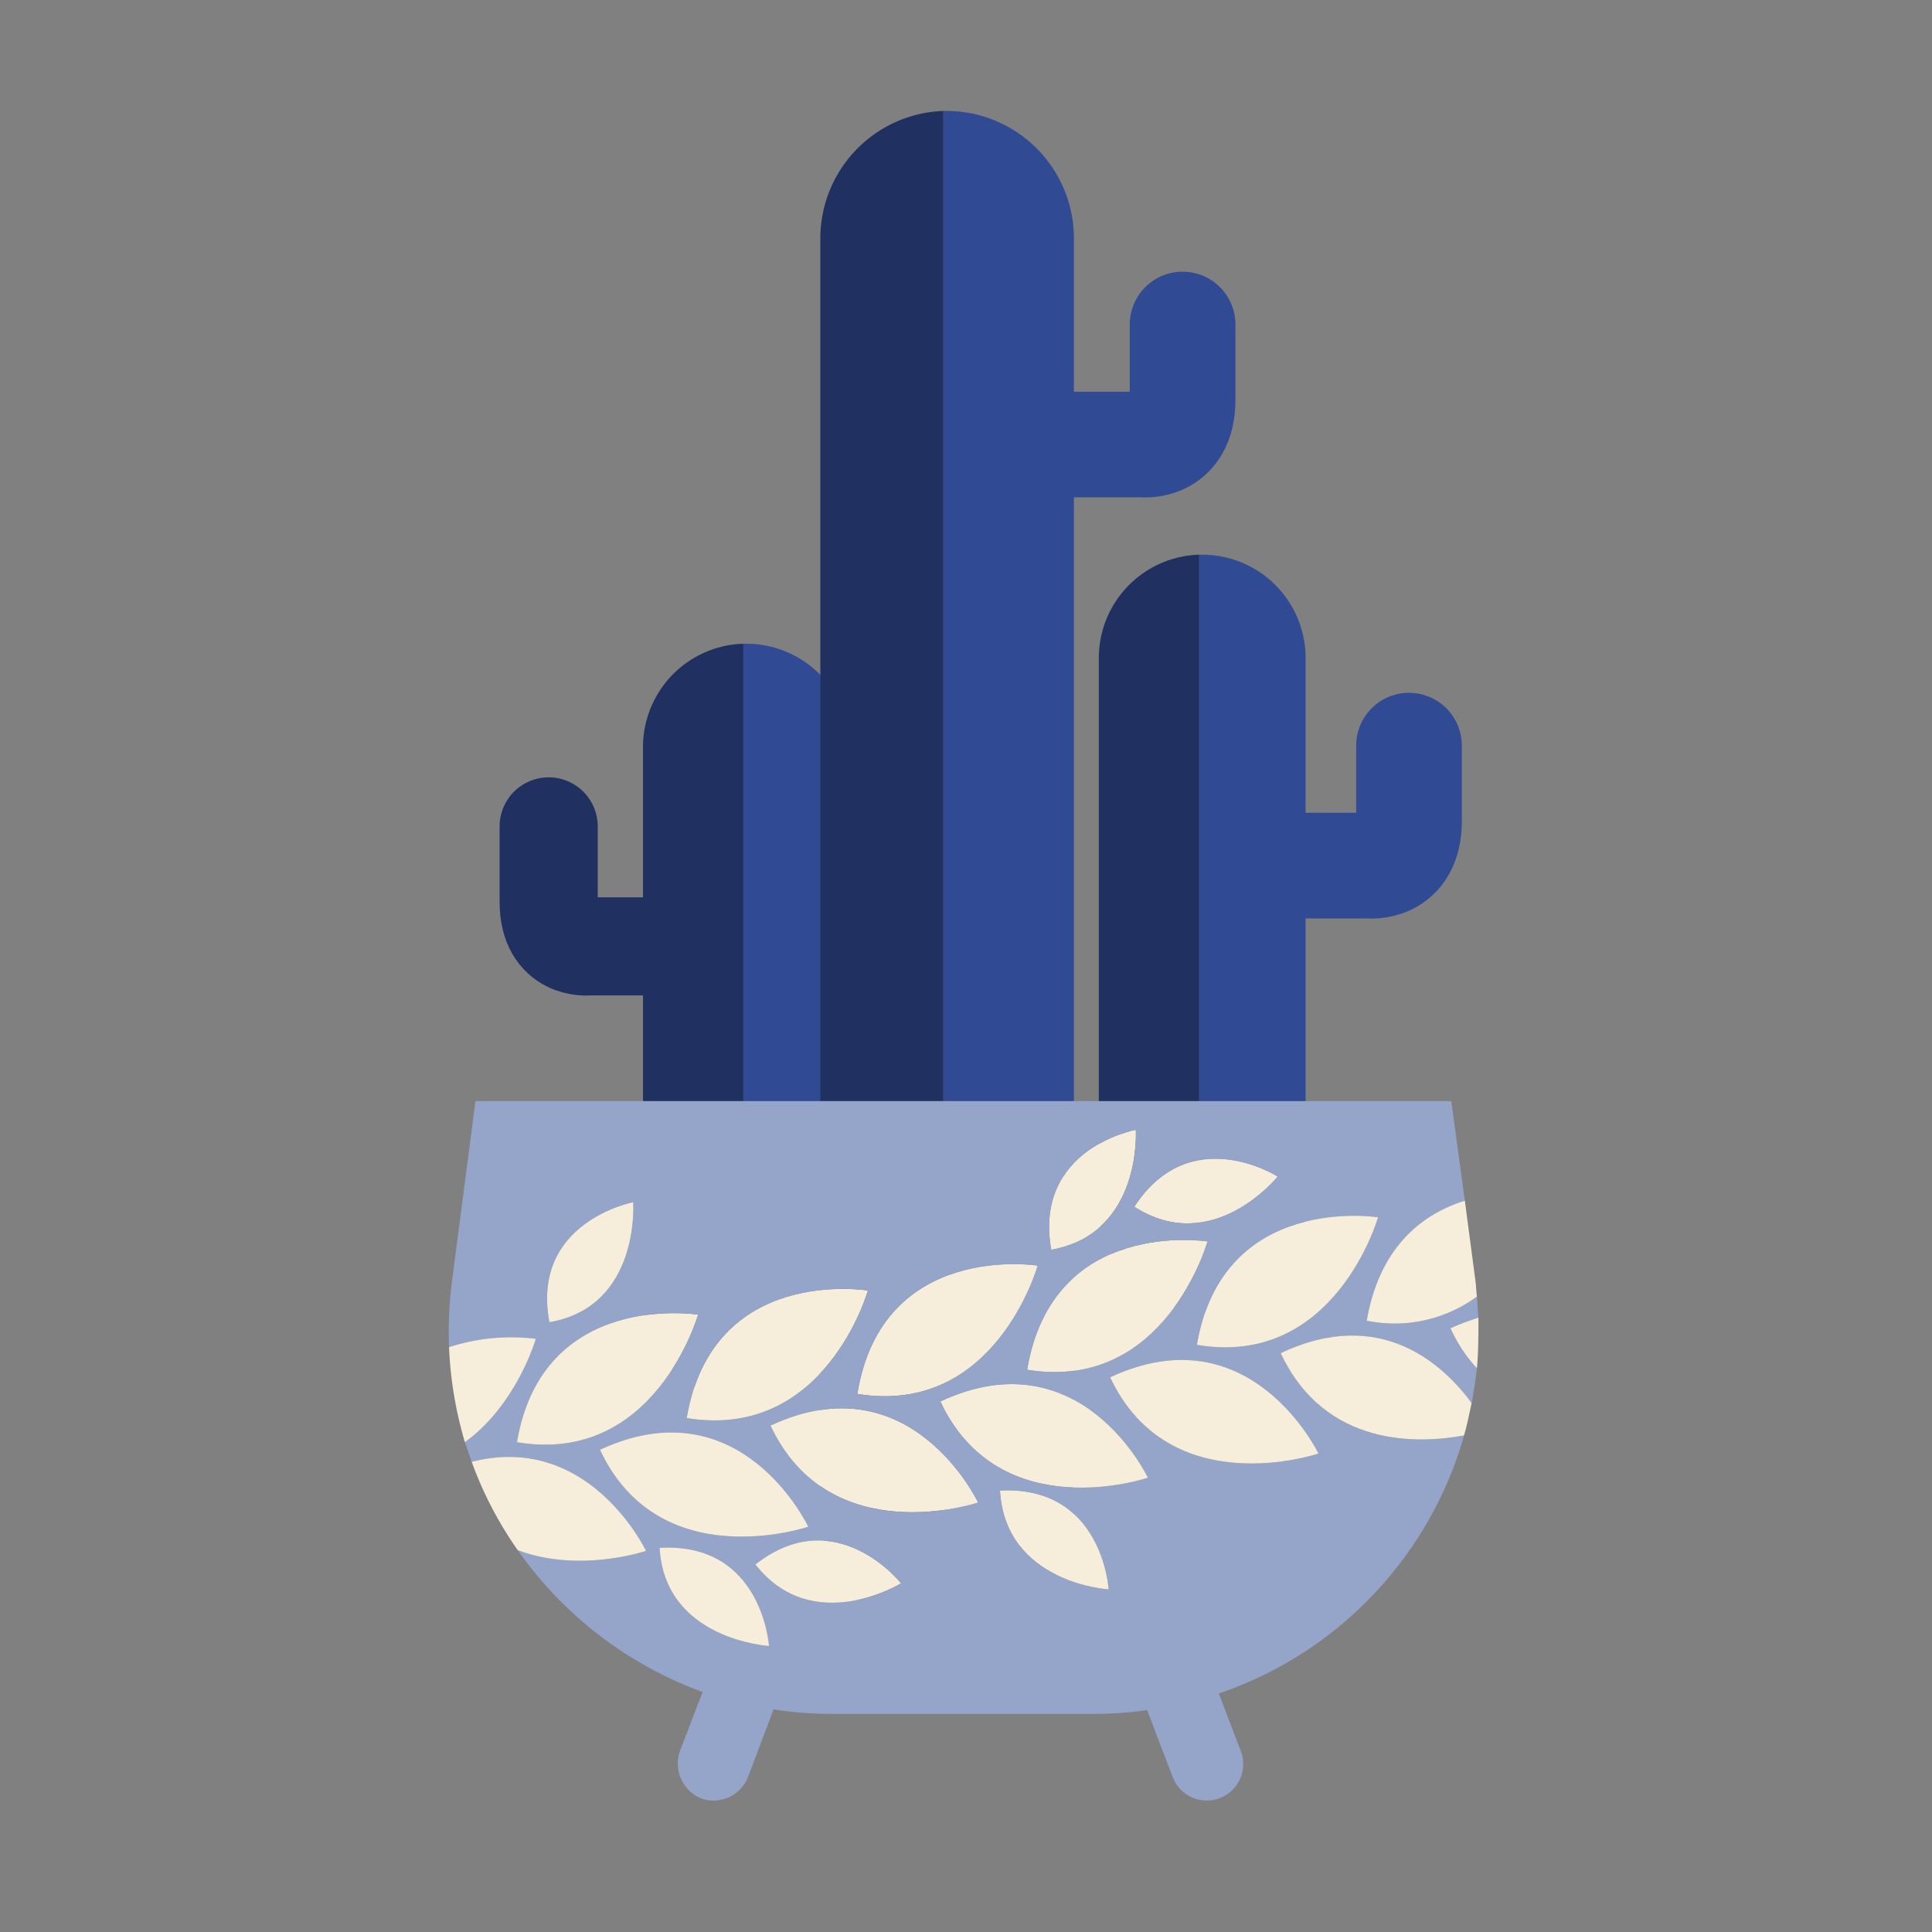 <svg xmlns="http://www.w3.org/2000/svg" width="256" height="256" viewBox="0 0 256 256"><rect x="0" y="0" width="256" height="256" fill="#808080" stroke="none"/><title>cactus</title><g id="Symbols"><path d="M159.3,73.5h-.4V173.8h.4A13.8,13.8,0,0,0,173,160.1V87.2A13.7,13.7,0,0,0,159.3,73.5Z" fill="#304a93"/><path d="M145.6,87.2v72.9a13.8,13.8,0,0,0,13.3,13.7V73.5A13.7,13.7,0,0,0,145.6,87.2Z" fill="#203061"/><path d="M98.9,85.3h-.4V185.6h.4a13.8,13.8,0,0,0,13.7-13.7V99A13.7,13.7,0,0,0,98.9,85.3Z" fill="#304a93"/><path d="M85.2,99v72.9a13.8,13.8,0,0,0,13.3,13.7V85.3A13.7,13.7,0,0,0,85.2,99Z" fill="#203061"/><path d="M125.5,14.7H125V216.9h.5a16.8,16.8,0,0,0,16.8-16.8V31.5A16.9,16.9,0,0,0,125.5,14.7Z" fill="#304a93"/><path d="M108.7,31.5V200.1A16.9,16.9,0,0,0,125,216.9V14.7A16.9,16.9,0,0,0,108.7,31.5Z" fill="#203061"/><path d="M139.2,58.9h12.2s5.3.6,5.3-5.9V43" fill="none" stroke="#304a93" stroke-linecap="round" stroke-miterlimit="10" stroke-width="14"/><path d="M169.3,114.7h12.1s5.3.6,5.3-5.9v-10" fill="none" stroke="#304a93" stroke-linecap="round" stroke-miterlimit="10" stroke-width="14"/><path d="M90.1,125.4H78s-5.3.6-5.3-5.9v-10" fill="none" stroke="#203061" stroke-linecap="round" stroke-miterlimit="10" stroke-width="13"/><path d="M192.2,176a34.4,34.4,0,0,1,3.7-1.4c-.1-.9-.1-1.8-.2-2.8a18.4,18.4,0,0,1-14.6,3.2c1.7-9.9,7.5-14.2,13-15.9l-1.8-13.2H63l-3.1,23.8a52.3,52.3,0,0,0-.4,8.8A26.7,26.7,0,0,1,71,177.4s-2.5,8.7-9.4,13.7l.9,2.6c15.6-4,23.1,11.8,23.1,11.8s-8.8,3-17-.1a51.5,51.5,0,0,0,24.5,18.8l-3,7.8a5,5,0,0,0,2.8,6.3,4.9,4.9,0,0,0,6.2-2.8l3.4-9a49,49,0,0,0,7.7.6h34.9a50.9,50.9,0,0,0,6.9-.5l3.4,8.9a4.8,4.8,0,1,0,9-3.5l-2.9-7.6A50.8,50.8,0,0,0,194,190.2c-5.9,1.1-18.4,1.7-24.3-10.9,13.3-6.3,21.6,1.6,25.3,6.6.3-1.5.5-3,.7-4.6A19.5,19.5,0,0,1,192.2,176Zm-22.9-20.1s-8.6,10.7-19,4C157.7,148.5,169.3,155.9,169.3,155.9Zm-9.3,8.6s-5.6,20-23.9,17C139.5,161.2,160,164.5,160,164.5Zm-9.5-14.8s.9,13.7-11.2,15.9C136.9,152.2,150.5,149.7,150.5,149.7Zm-13,18s-5.6,20-23.9,17C116.9,164.4,137.5,167.7,137.5,167.7ZM115,171s-5.6,19.9-24,16.9C94.4,167.6,115,171,115,171ZM83.9,159.3s1,13.8-11.1,15.9C70.3,161.9,83.9,159.3,83.9,159.3ZM68.5,191.1c3.4-20.2,24-16.9,24-16.9S86.8,194.2,68.5,191.1Zm11,1c18.7-8.7,27.6,10.2,27.6,10.2S87.4,209,79.5,192.1Zm7.9,13c13.6-.8,14.5,13,14.5,13S88.1,217.3,87.4,205.1Zm12.7,2.2c10.7-8.4,19.3,2.5,19.3,2.5S107.7,217,100.1,207.3Zm2-18.4c18.6-8.7,27.5,10.2,27.5,10.2S110,205.7,102.1,188.9Zm30.4,8.6c13.6-.7,14.4,13.1,14.4,13.1S133.2,209.8,132.5,197.5Zm-7.9-11.8c18.6-8.7,27.5,10.1,27.5,10.1S132.5,202.5,124.6,185.7Zm50.1,6.9s-19.7,6.7-27.6-10.1C165.7,173.8,174.7,192.6,174.7,192.6Zm-16.1-14.4c3.4-20.2,24-16.9,24-16.9S176.9,181.3,158.6,178.2Z" fill="#95a5ca"/><path d="M92.5,174.2s-20.6-3.3-24,16.9C86.8,194.2,92.5,174.2,92.5,174.2Z" fill="#f6eeda"/><path d="M107.1,202.3s-8.9-18.9-27.6-10.2C87.4,209,107.1,202.3,107.1,202.3Z" fill="#f6eeda"/><path d="M115,171s-20.6-3.4-24,16.9C109.4,190.9,115,171,115,171Z" fill="#f6eeda"/><path d="M102.1,188.9c7.9,16.8,27.5,10.2,27.5,10.2S120.7,180.2,102.1,188.9Z" fill="#f6eeda"/><path d="M137.5,167.7s-20.6-3.3-23.9,17C131.9,187.7,137.5,167.7,137.5,167.7Z" fill="#f6eeda"/><path d="M124.6,185.7c7.9,16.8,27.5,10.1,27.5,10.1S143.2,177,124.6,185.7Z" fill="#f6eeda"/><path d="M136.1,181.5c18.3,3,23.9-17,23.9-17S139.5,161.2,136.1,181.5Z" fill="#f6eeda"/><path d="M147.1,182.5c7.9,16.8,27.6,10.1,27.6,10.1S165.7,173.8,147.1,182.5Z" fill="#f6eeda"/><path d="M158.6,178.2c18.3,3.1,24-16.9,24-16.9S162,158,158.6,178.2Z" fill="#f6eeda"/><path d="M169.7,179.3c5.9,12.6,18.4,12,24.3,10.9.4-1.4.7-2.9,1-4.3C191.3,180.9,183,173,169.7,179.3Z" fill="#f6eeda"/><path d="M181.1,175a18.4,18.4,0,0,0,14.6-3.2c-.1-.7-.1-1.4-.2-2.1l-1.4-10.6C188.6,160.8,182.8,165.1,181.1,175Z" fill="#f6eeda"/><path d="M195.7,181.3c.2-2.2.2-4.4.2-6.7a34.4,34.4,0,0,0-3.7,1.4A19.5,19.5,0,0,0,195.7,181.3Z" fill="#f6eeda"/><path d="M71,177.4a26.7,26.7,0,0,0-11.5,1.1,51.9,51.9,0,0,0,2.1,12.6C68.5,186.1,71,177.4,71,177.4Z" fill="#f6eeda"/><path d="M85.6,205.5s-7.5-15.8-23.1-11.8a50.1,50.1,0,0,0,6.1,11.7C76.8,208.5,85.6,205.5,85.6,205.5Z" fill="#f6eeda"/><path d="M87.4,205.1c.7,12.2,14.5,13,14.5,13S101,204.3,87.4,205.1Z" fill="#f6eeda"/><path d="M132.5,197.5c.7,12.3,14.4,13.1,14.4,13.1S146.1,196.8,132.5,197.5Z" fill="#f6eeda"/><path d="M150.5,149.7s-13.6,2.5-11.2,15.9C151.4,163.4,150.5,149.7,150.5,149.7Z" fill="#f6eeda"/><path d="M83.9,159.3s-13.6,2.6-11.1,15.9C84.9,173.1,83.9,159.3,83.9,159.3Z" fill="#f6eeda"/><path d="M169.3,155.9s-11.6-7.4-19,4C160.7,166.6,169.3,155.9,169.3,155.9Z" fill="#f6eeda"/><path d="M100.1,207.3c7.6,9.7,19.3,2.5,19.3,2.5S110.8,198.9,100.1,207.3Z" fill="#f6eeda"/></g></svg>